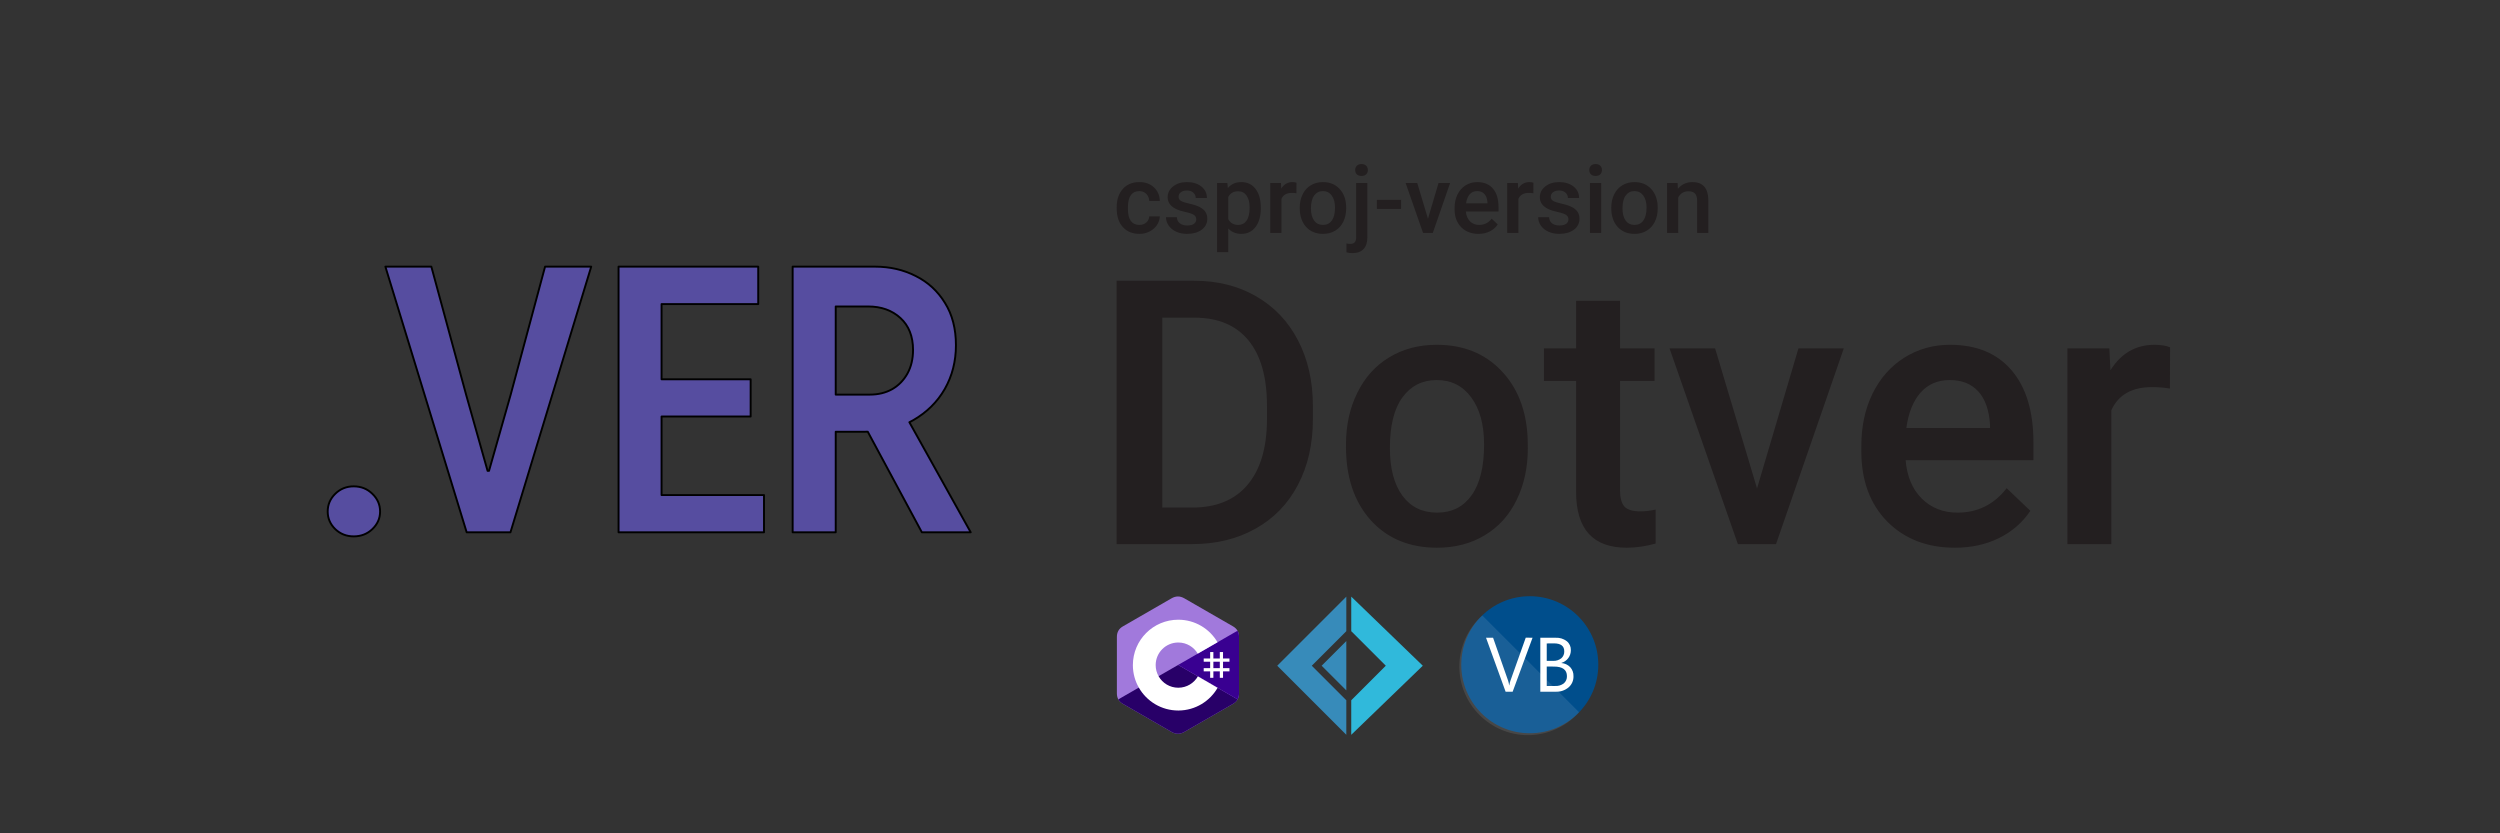 <?xml version="1.0" encoding="UTF-8" standalone="no"?>
<!DOCTYPE svg PUBLIC "-//W3C//DTD SVG 1.1//EN" "http://www.w3.org/Graphics/SVG/1.1/DTD/svg11.dtd">
<svg width="100%" height="100%" viewBox="0 0 1296 432" version="1.1" xmlns="http://www.w3.org/2000/svg" xmlns:xlink="http://www.w3.org/1999/xlink" xml:space="preserve" xmlns:serif="http://www.serif.com/" style="fill-rule:evenodd;clip-rule:evenodd;stroke-linejoin:round;stroke-miterlimit:2;">
    <rect x="0" y="0" width="1296" height="432" fill="#333333" stroke="none"/>
    <g transform="matrix(1.162,0,0,1.162,88.923,-60.471)">
        <path d="M81.274,291.333C78.05,291.333 75.309,290.259 73.052,288.11C70.795,285.906 69.667,283.289 69.667,280.259C69.667,277.173 70.795,274.529 73.052,272.325C75.309,270.121 78.05,269.019 81.274,269.019C84.552,269.019 87.319,270.121 89.576,272.325C91.887,274.529 93.042,277.173 93.042,280.259C93.042,283.289 91.887,285.906 89.576,288.11C87.319,290.259 84.552,291.333 81.274,291.333ZM264.317,289.515L199.429,289.515L199.429,171L261.738,171L261.738,187.695L218.614,187.695L218.614,221.249L258.353,221.249L258.353,237.861L218.614,237.861L218.614,272.903L264.317,272.903L264.317,289.515ZM131.668,289.515L95.406,171L115.909,171L131.427,228.167L140.995,262.097L141.638,262.097L151.287,228.167L166.644,171L187.227,171L151.206,289.515L131.668,289.515ZM296.312,244.65L296.312,289.515L277.096,289.515L277.096,171L313.84,171C320.487,171 326.544,172.394 332.011,175.181C337.479,177.915 341.821,181.908 345.037,187.161C348.307,192.361 349.941,198.659 349.941,206.056C349.941,213.239 348.28,219.751 344.956,225.594C341.633,231.383 336.943,236.02 330.886,239.504C330.323,239.823 329.751,240.127 329.169,240.416L356.535,289.515L334.745,289.515L310.609,244.638C310.215,244.646 309.818,244.65 309.418,244.65L296.312,244.65ZM296.312,188.769L296.312,228.087L311.589,228.087C315.287,228.087 318.584,227.283 321.479,225.674C324.373,224.013 326.651,221.681 328.313,218.679C329.975,215.678 330.805,212.167 330.805,208.146C330.805,202.089 328.929,197.346 325.177,193.915C321.425,190.484 316.628,188.769 310.785,188.769L296.312,188.769Z" style="fill:rgb(86,77,160);stroke:black;stroke-width:0.86px;"/>
    </g>
    <g transform="matrix(0.49,0,0,0.781,-50.349,-172.405)">
        <path d="M1284.05,581.904L1284.05,407.105L1366.29,407.105C1390.89,407.105 1412.69,410.546 1431.69,417.429C1450.81,424.313 1465.6,434.077 1476.06,446.723C1486.51,459.368 1491.74,473.855 1491.74,490.182L1491.74,498.946C1491.74,515.514 1486.45,530.08 1475.87,542.646C1465.41,555.212 1450.43,564.896 1430.92,571.699C1411.55,578.502 1389.3,581.904 1364.18,581.904L1284.05,581.904ZM1332.43,431.596L1332.43,557.653L1363.99,557.653C1389.36,557.653 1408.8,552.691 1422.32,542.766C1435.96,532.762 1442.91,518.435 1443.16,499.787L1443.16,490.062C1443.16,471.094 1436.6,456.607 1423.47,446.603C1410.33,436.598 1391.27,431.596 1366.29,431.596L1332.43,431.596ZM1526.74,515.754C1526.74,503.028 1530.75,491.583 1538.79,481.418C1546.82,471.174 1558.1,463.33 1572.64,457.888C1587.17,452.365 1603.87,449.604 1622.74,449.604C1650.66,449.604 1673.29,455.246 1690.63,466.532C1708.1,477.817 1717.54,492.783 1718.94,511.432L1719.13,518.275C1719.13,531.081 1715.18,542.526 1707.27,552.611C1699.5,562.695 1688.28,570.499 1673.61,576.021C1659.08,581.544 1642.25,584.305 1623.12,584.305C1593.93,584.305 1570.53,578.222 1552.94,566.057C1535.47,553.811 1526.74,537.524 1526.74,517.195L1526.74,515.754ZM1573.21,518.275C1573.21,531.641 1577.61,542.126 1586.41,549.729C1595.2,557.253 1607.44,561.014 1623.12,561.014C1638.81,561.014 1650.98,557.173 1659.65,549.489C1668.45,541.806 1672.85,530.561 1672.85,515.754C1672.85,502.628 1668.32,492.223 1659.27,484.54C1650.35,476.856 1638.17,473.015 1622.74,473.015C1607.57,473.015 1595.52,476.816 1586.6,484.42C1577.67,491.943 1573.21,503.228 1573.21,518.275ZM1816.66,420.431L1816.66,452.005L1853.19,452.005L1853.19,473.615L1816.66,473.615L1816.66,546.128C1816.66,551.09 1818.19,554.691 1821.25,556.932C1824.44,559.093 1830.05,560.174 1838.08,560.174C1843.44,560.174 1848.86,559.774 1854.34,558.973L1854.34,581.544C1843.76,583.384 1833.56,584.305 1823.74,584.305C1788.04,584.305 1770.19,571.939 1770.19,547.208L1770.19,473.615L1736.15,473.615L1736.15,452.005L1770.19,452.005L1770.19,420.431L1816.66,420.431ZM1961.63,544.927L2005.42,452.005L2053.42,452.005L1981.71,581.904L1941.35,581.904L1869.06,452.005L1917.26,452.005L1961.63,544.927ZM2171.04,584.305C2141.59,584.305 2117.68,578.502 2099.32,566.897C2081.09,555.212 2071.97,539.685 2071.97,520.316L2071.97,516.714C2071.97,503.748 2075.93,492.183 2083.83,482.019C2091.86,471.774 2103.08,463.81 2117.49,458.128C2131.9,452.445 2147.96,449.604 2165.68,449.604C2193.86,449.604 2215.6,455.246 2230.9,466.532C2246.32,477.817 2254.04,493.784 2254.04,514.433L2254.04,526.199L2118.83,526.199C2120.23,536.923 2125.9,545.407 2135.85,551.65C2145.92,557.893 2158.54,561.014 2173.72,561.014C2195.01,561.014 2212.35,555.612 2225.73,544.807L2250.79,559.814C2242.5,567.577 2231.41,573.62 2217.51,577.942C2203.74,582.184 2188.25,584.305 2171.04,584.305ZM2165.49,473.015C2152.74,473.015 2142.41,475.816 2134.51,481.418C2126.73,487.021 2121.76,494.824 2119.59,504.829L2208.14,504.829L2208.14,502.668C2207.12,492.904 2202.97,485.54 2195.71,480.578C2188.44,475.536 2178.37,473.015 2165.49,473.015ZM2398.43,478.657C2392.31,478.017 2385.99,477.697 2379.49,477.697C2358.2,477.697 2343.86,482.819 2336.46,493.064L2336.46,581.904L2289.99,581.904L2289.99,452.005L2334.36,452.005L2335.51,466.532C2346.73,455.246 2362.28,449.604 2382.17,449.604C2388.8,449.604 2394.28,450.164 2398.62,451.285L2398.43,478.657Z" style="fill:rgb(35,31,32);"/>
    </g>
    <g transform="matrix(0.49,0,0,0.49,9.996,12.731)">
        <path d="M1184.95,211.977C1187.91,211.977 1190.37,211.115 1192.32,209.389C1194.27,207.664 1195.32,205.532 1195.44,202.993L1206.63,202.993C1206.5,206.281 1205.47,209.357 1203.55,212.221C1201.63,215.053 1199.03,217.299 1195.74,218.96C1192.45,220.62 1188.9,221.45 1185.09,221.45C1177.7,221.45 1171.85,219.057 1167.52,214.272C1163.19,209.487 1161.02,202.879 1161.02,194.448L1161.02,193.227C1161.02,185.187 1163.17,178.758 1167.47,173.94C1171.76,169.09 1177.62,166.665 1185.05,166.665C1191.33,166.665 1196.44,168.504 1200.38,172.182C1204.35,175.828 1206.43,180.63 1206.63,186.587L1195.44,186.587C1195.32,183.559 1194.27,181.069 1192.32,179.116C1190.4,177.163 1187.94,176.186 1184.95,176.186C1181.11,176.186 1178.14,177.586 1176.06,180.385C1173.98,183.152 1172.92,187.368 1172.89,193.032L1172.89,194.936C1172.89,200.665 1173.91,204.946 1175.96,207.778C1178.05,210.577 1181.04,211.977 1184.95,211.977ZM1245.2,206.118C1245.2,204.002 1244.32,202.391 1242.56,201.284C1240.84,200.177 1237.96,199.201 1233.92,198.354C1229.88,197.508 1226.52,196.434 1223.81,195.132C1217.89,192.267 1214.93,188.117 1214.93,182.68C1214.93,178.123 1216.85,174.314 1220.69,171.255C1224.53,168.195 1229.41,166.665 1235.34,166.665C1241.65,166.665 1246.75,168.227 1250.62,171.352C1254.53,174.477 1256.48,178.53 1256.48,183.51L1244.62,183.51C1244.62,181.232 1243.77,179.344 1242.08,177.846C1240.38,176.316 1238.14,175.551 1235.34,175.551C1232.73,175.551 1230.6,176.154 1228.94,177.358C1227.31,178.563 1226.5,180.174 1226.5,182.192C1226.5,184.015 1227.27,185.431 1228.8,186.44C1230.33,187.449 1233.42,188.475 1238.07,189.516C1242.73,190.525 1246.37,191.746 1249.01,193.178C1251.68,194.578 1253.65,196.271 1254.92,198.257C1256.22,200.242 1256.87,202.651 1256.87,205.483C1256.87,210.236 1254.9,214.093 1250.96,217.055C1247.02,219.985 1241.87,221.45 1235.48,221.45C1231.15,221.45 1227.3,220.669 1223.91,219.106C1220.53,217.544 1217.89,215.395 1216,212.661C1214.11,209.926 1213.17,206.98 1213.17,203.823L1224.69,203.823C1224.86,206.622 1225.91,208.787 1227.87,210.317C1229.82,211.814 1232.41,212.563 1235.63,212.563C1238.76,212.563 1241.13,211.977 1242.76,210.805C1244.39,209.601 1245.2,208.038 1245.2,206.118ZM1313.46,194.594C1313.46,202.765 1311.61,209.292 1307.9,214.174C1304.19,219.025 1299.2,221.45 1292.95,221.45C1287.16,221.45 1282.52,219.546 1279.04,215.737L1279.04,240.786L1267.17,240.786L1267.17,167.641L1278.11,167.641L1278.6,173.012C1282.08,168.781 1286.82,166.665 1292.81,166.665C1299.25,166.665 1304.3,169.074 1307.94,173.891C1311.62,178.676 1313.46,185.333 1313.46,193.862L1313.46,194.594ZM1301.65,193.569C1301.65,188.296 1300.59,184.113 1298.47,181.02C1296.39,177.928 1293.39,176.382 1289.49,176.382C1284.64,176.382 1281.15,178.383 1279.04,182.387L1279.04,205.825C1281.19,209.926 1284.7,211.977 1289.59,211.977C1293.36,211.977 1296.31,210.464 1298.42,207.436C1300.57,204.376 1301.65,199.754 1301.65,193.569ZM1351.16,178.481C1349.6,178.221 1347.98,178.091 1346.32,178.091C1340.89,178.091 1337.23,180.174 1335.34,184.341L1335.34,220.473L1323.47,220.473L1323.47,167.641L1334.8,167.641L1335.09,173.549C1337.96,168.96 1341.93,166.665 1347.01,166.665C1348.7,166.665 1350.1,166.893 1351.21,167.348L1351.16,178.481ZM1354.67,193.569C1354.67,188.393 1355.7,183.738 1357.75,179.604C1359.8,175.438 1362.68,172.247 1366.39,170.034C1370.1,167.788 1374.37,166.665 1379.19,166.665C1386.31,166.665 1392.09,168.96 1396.52,173.549C1400.98,178.139 1403.39,184.227 1403.75,191.811L1403.8,194.594C1403.8,199.803 1402.79,204.458 1400.77,208.559C1398.78,212.661 1395.92,215.835 1392.17,218.081C1388.46,220.327 1384.17,221.45 1379.28,221.45C1371.83,221.45 1365.86,218.976 1361.36,214.028C1356.9,209.048 1354.67,202.423 1354.67,194.155L1354.67,193.569ZM1366.54,194.594C1366.54,200.031 1367.66,204.295 1369.91,207.387C1372.15,210.447 1375.28,211.977 1379.28,211.977C1383.29,211.977 1386.4,210.415 1388.61,207.29C1390.86,204.165 1391.98,199.591 1391.98,193.569C1391.98,188.23 1390.82,183.999 1388.51,180.874C1386.23,177.749 1383.12,176.186 1379.19,176.186C1375.31,176.186 1372.24,177.732 1369.96,180.825C1367.68,183.885 1366.54,188.475 1366.54,194.594ZM1426.21,167.641L1426.21,225.161C1426.21,230.564 1424.86,234.682 1422.15,237.514C1419.49,240.379 1415.56,241.811 1410.39,241.811C1408.21,241.811 1406.11,241.535 1404.09,240.981L1404.09,231.606C1405.33,231.899 1406.73,232.046 1408.29,232.046C1412.23,232.046 1414.24,229.897 1414.34,225.6L1414.34,167.641L1426.21,167.641ZM1413.32,153.921C1413.32,152.098 1413.89,150.584 1415.03,149.38C1416.2,148.175 1417.86,147.573 1420.01,147.573C1422.15,147.573 1423.81,148.175 1424.99,149.38C1426.16,150.584 1426.74,152.098 1426.74,153.921C1426.74,155.711 1426.16,157.208 1424.99,158.413C1423.81,159.585 1422.15,160.171 1420.01,160.171C1417.86,160.171 1416.2,159.585 1415.03,158.413C1413.89,157.208 1413.32,155.711 1413.32,153.921ZM1461.9,195.034L1436.27,195.034L1436.27,185.464L1461.9,185.464L1461.9,195.034ZM1490.32,205.434L1501.5,167.641L1513.76,167.641L1495.44,220.473L1485.14,220.473L1466.69,167.641L1478.99,167.641L1490.32,205.434ZM1543.79,221.45C1536.27,221.45 1530.16,219.09 1525.48,214.37C1520.82,209.617 1518.49,203.302 1518.49,195.424L1518.49,193.96C1518.49,188.686 1519.5,183.982 1521.52,179.848C1523.57,175.682 1526.43,172.443 1530.11,170.132C1533.79,167.82 1537.89,166.665 1542.42,166.665C1549.61,166.665 1555.16,168.96 1559.07,173.549C1563.01,178.139 1564.98,184.633 1564.98,193.032L1564.98,197.817L1530.45,197.817C1530.81,202.179 1532.26,205.63 1534.8,208.169C1537.37,210.708 1540.6,211.977 1544.47,211.977C1549.9,211.977 1554.33,209.78 1557.75,205.385L1564.15,211.489C1562.03,214.646 1559.2,217.104 1555.65,218.862C1552.13,220.587 1548.18,221.45 1543.79,221.45ZM1542.37,176.186C1539.11,176.186 1536.48,177.326 1534.46,179.604C1532.47,181.883 1531.2,185.057 1530.65,189.126L1553.26,189.126L1553.26,188.247C1553,184.275 1551.94,181.281 1550.08,179.262C1548.23,177.212 1545.66,176.186 1542.37,176.186ZM1601.84,178.481C1600.28,178.221 1598.67,178.091 1597.01,178.091C1591.57,178.091 1587.91,180.174 1586.02,184.341L1586.02,220.473L1574.16,220.473L1574.16,167.641L1585.48,167.641L1585.78,173.549C1588.64,168.96 1592.61,166.665 1597.69,166.665C1599.38,166.665 1600.78,166.893 1601.89,167.348L1601.84,178.481ZM1638.95,206.118C1638.95,204.002 1638.07,202.391 1636.31,201.284C1634.59,200.177 1631.71,199.201 1627.67,198.354C1623.63,197.508 1620.27,196.434 1617.56,195.132C1611.64,192.267 1608.68,188.117 1608.68,182.68C1608.68,178.123 1610.6,174.314 1614.44,171.255C1618.28,168.195 1623.16,166.665 1629.09,166.665C1635.4,166.665 1640.5,168.227 1644.37,171.352C1648.28,174.477 1650.23,178.53 1650.23,183.51L1638.37,183.51C1638.37,181.232 1637.52,179.344 1635.83,177.846C1634.13,176.316 1631.89,175.551 1629.09,175.551C1626.48,175.551 1624.35,176.154 1622.69,177.358C1621.06,178.563 1620.25,180.174 1620.25,182.192C1620.25,184.015 1621.02,185.431 1622.55,186.44C1624.08,187.449 1627.17,188.475 1631.82,189.516C1636.48,190.525 1640.12,191.746 1642.76,193.178C1645.43,194.578 1647.4,196.271 1648.67,198.257C1649.97,200.242 1650.62,202.651 1650.62,205.483C1650.62,210.236 1648.65,214.093 1644.71,217.055C1640.77,219.985 1635.62,221.45 1629.23,221.45C1624.9,221.45 1621.05,220.669 1617.66,219.106C1614.28,217.544 1611.64,215.395 1609.75,212.661C1607.86,209.926 1606.92,206.98 1606.92,203.823L1618.44,203.823C1618.61,206.622 1619.66,208.787 1621.62,210.317C1623.57,211.814 1626.16,212.563 1629.38,212.563C1632.51,212.563 1634.88,211.977 1636.51,210.805C1638.14,209.601 1638.95,208.038 1638.95,206.118ZM1673.57,220.473L1661.7,220.473L1661.7,167.641L1673.57,167.641L1673.57,220.473ZM1660.97,153.921C1660.97,152.098 1661.54,150.584 1662.68,149.38C1663.85,148.175 1665.51,147.573 1667.66,147.573C1669.81,147.573 1671.47,148.175 1672.64,149.38C1673.81,150.584 1674.4,152.098 1674.4,153.921C1674.4,155.711 1673.81,157.208 1672.64,158.413C1671.47,159.585 1669.81,160.171 1667.66,160.171C1665.51,160.171 1663.85,159.585 1662.68,158.413C1661.54,157.208 1660.97,155.711 1660.97,153.921ZM1684.26,193.569C1684.26,188.393 1685.29,183.738 1687.34,179.604C1689.39,175.438 1692.27,172.247 1695.98,170.034C1699.69,167.788 1703.96,166.665 1708.78,166.665C1715.9,166.665 1721.68,168.96 1726.11,173.549C1730.57,178.139 1732.98,184.227 1733.34,191.811L1733.38,194.594C1733.38,199.803 1732.38,204.458 1730.36,208.559C1728.37,212.661 1725.51,215.835 1721.76,218.081C1718.05,220.327 1713.76,221.45 1708.87,221.45C1701.42,221.45 1695.44,218.976 1690.95,214.028C1686.49,209.048 1684.26,202.423 1684.26,194.155L1684.26,193.569ZM1696.13,194.594C1696.13,200.031 1697.25,204.295 1699.5,207.387C1701.74,210.447 1704.87,211.977 1708.87,211.977C1712.88,211.977 1715.99,210.415 1718.2,207.29C1720.44,204.165 1721.57,199.591 1721.57,193.569C1721.57,188.23 1720.41,183.999 1718.1,180.874C1715.82,177.749 1712.71,176.186 1708.78,176.186C1704.9,176.186 1701.83,177.732 1699.55,180.825C1697.27,183.885 1696.13,188.475 1696.13,194.594ZM1754.43,167.641L1754.77,173.745C1758.68,169.025 1763.81,166.665 1770.15,166.665C1781.15,166.665 1786.75,172.964 1786.95,185.561L1786.95,220.473L1775.08,220.473L1775.08,186.245C1775.08,182.892 1774.35,180.418 1772.89,178.823C1771.45,177.195 1769.09,176.382 1765.81,176.382C1761.02,176.382 1757.46,178.546 1755.11,182.876L1755.11,220.473L1743.25,220.473L1743.25,167.641L1754.43,167.641Z" style="fill:rgb(35,31,32);"/>
    </g>
    <g id="VB.NET" transform="matrix(0.434,0,0,0.434,521.801,193.429)">
        <g transform="matrix(0.074,0,0,0.074,530.62,259.434)">
            <circle cx="1275" cy="1201" r="1105.96" style="fill:rgb(0,78,140);"/>
        </g>
        <g transform="matrix(0.074,0,0,0.074,530.62,259.434)">
            <path d="M508.433,406.09C273.061,615.833 138.256,916.519 138.256,1231.78C138.256,1838.5 637.505,2337.74 1244.22,2337.74C1559.48,2337.74 1860.17,2202.94 2069.91,1967.57L508.433,406.09Z" style="fill:white;fill-opacity:0.1;fill-rule:nonzero;"/>
        </g>
        <g transform="matrix(0.074,0,0,0.074,530.62,259.434)">
            <path d="M1319.59,765.527L998.511,1636.47L884.805,1636.47L568.915,765.527L682.621,765.527L924.55,1456.75C932.893,1481.82 938.796,1507.63 942.176,1533.82L944.596,1533.82C948.217,1506.94 954.706,1480.53 963.95,1455.02L1210.03,763.799L1319.59,765.527ZM1445.04,1636.47L1445.04,765.527L1692.85,765.527C1757.18,762.084 1820.69,781.699 1871.87,820.825C1915.25,855.846 1939.82,909.221 1938.23,964.945C1938.91,1011.13 1924.46,1056.29 1897.1,1093.51C1869.5,1130.58 1830.73,1157.84 1786.51,1171.28L1786.51,1173.69C1839.98,1178.01 1890.11,1201.6 1927.52,1240.05C1963.68,1279.91 1982.69,1332.48 1980.4,1386.25C1982.69,1455.64 1953.13,1522.4 1900.21,1567.35C1843.67,1614.52 1771.62,1639.15 1698.03,1636.47L1445.04,1636.47ZM1548.73,857.46L1548.73,1138.79L1652.41,1138.79C1699.61,1141.01 1746.08,1126.29 1783.4,1097.32C1816.15,1068.78 1833.9,1026.63 1831.44,983.263C1831.44,898.703 1775.79,856.423 1664.51,856.423L1548.73,857.46ZM1548.73,1230.38L1548.73,1543.85L1686.97,1543.85C1736.65,1546.73 1785.74,1531.63 1825.22,1501.34C1858.57,1472.1 1876.79,1429.16 1874.64,1384.87C1874.64,1282.1 1804.6,1230.72 1664.51,1230.72L1548.73,1230.38Z" style="fill:white;fill-rule:nonzero;"/>
        </g>
    </g>
    <g id="FSharp" transform="matrix(1.372,0,0,1.372,-302.701,-101.135)">
        <g transform="matrix(0.022,0,0,0.022,703.222,299.152)">
            <path d="M0.025,1186.42L1186.45,0L1186.45,593.211L593.236,1186.42L1186.45,1779.62L1186.45,2372.83L0.025,1186.42Z" style="fill:rgb(55,139,186);fill-rule:nonzero;"/>
        </g>
        <g transform="matrix(0.022,0,0,0.022,703.222,299.152)">
            <path d="M762.724,1186.42L1186.45,762.7L1186.45,1610.14L762.724,1186.42Z" style="fill:rgb(55,139,186);fill-rule:nonzero;"/>
        </g>
        <g transform="matrix(0.022,0,0,0.022,703.222,299.152)">
            <path d="M2499.97,1186.42L1271.19,0L1271.19,593.211L1864.39,1186.42L1271.18,1779.62L1271.18,2372.83L2499.97,1186.42Z" style="fill:rgb(48,185,219);fill-rule:nonzero;"/>
        </g>
    </g>
    <g id="CSharp" transform="matrix(0.625,0,0,0.625,113.007,130.491)">
        <g transform="matrix(0.046,0,0,0.046,745.128,285.386)">
            <path d="M2212.12,740.069C2212.11,698.447 2203.2,661.667 2185.2,630.11C2167.52,599.061 2141.04,573.045 2105.52,552.475C1812.31,383.409 1518.81,214.86 1225.7,45.621C1146.68,-0 1070.06,1.672 991.622,47.948C874.916,116.767 290.607,451.53 116.491,552.38C44.785,593.9 9.893,657.428 9.876,739.992C9.764,1079.99 9.876,1420 9.764,1760C9.764,1800.71 18.303,1836.78 35.513,1867.87C53.204,1899.84 80.056,1926.58 116.396,1947.61C290.521,2048.46 874.907,2383.2 991.588,2452.04C1070.06,2498.35 1146.68,2500 1225.73,2454.37C1518.85,2285.12 1812.36,2116.57 2105.61,1947.51C2141.95,1926.48 2168.8,1899.73 2186.5,1867.78C2203.68,1836.69 2212.24,1800.62 2212.24,1759.9C2212.24,1759.9 2212.24,1080.08 2212.12,740.069" style="fill:rgb(161,121,220);fill-rule:nonzero;"/>
        </g>
        <g transform="matrix(0.046,0,0,0.046,745.128,285.386)">
            <path d="M1114.37,1246.68L35.513,1867.87C53.204,1899.84 80.056,1926.58 116.396,1947.61C290.521,2048.46 874.907,2383.2 991.588,2452.04C1070.06,2498.35 1146.68,2500 1225.73,2454.37C1518.85,2285.12 1812.36,2116.57 2105.61,1947.51C2141.95,1926.48 2168.8,1899.73 2186.5,1867.78L1114.37,1246.68Z" style="fill:rgb(40,0,104);fill-rule:nonzero;"/>
        </g>
        <g transform="matrix(0.046,0,0,0.046,745.128,285.386)">
            <path d="M2212.12,740.069C2212.11,698.447 2203.2,661.667 2185.2,630.11L1114.37,1246.69L2186.5,1867.78C2203.68,1836.69 2212.22,1800.62 2212.24,1759.9C2212.24,1759.9 2212.24,1080.08 2212.12,740.069" style="fill:rgb(57,0,145);fill-rule:nonzero;"/>
        </g>
        <g transform="matrix(0.046,0,0,0.046,745.128,285.386)">
            <path d="M1749.56,1014.47L1749.56,1130.58L1865.68,1130.58L1865.68,1014.47L1923.73,1014.47L1923.73,1130.58L2039.84,1130.58L2039.84,1188.63L1923.73,1188.63L1923.73,1304.74L2039.84,1304.74L2039.84,1362.79L1923.73,1362.79L1923.73,1478.91L1865.68,1478.91L1865.68,1362.79L1749.56,1362.79L1749.56,1478.91L1691.51,1478.91L1691.51,1362.79L1575.4,1362.79L1575.4,1304.74L1691.51,1304.74L1691.51,1188.63L1575.4,1188.63L1575.4,1130.58L1691.51,1130.58L1691.51,1014.47L1749.56,1014.47ZM1865.68,1188.63L1749.56,1188.63L1749.56,1304.74L1865.68,1304.74L1865.68,1188.63Z" style="fill:white;fill-rule:nonzero;"/>
        </g>
        <g transform="matrix(0.046,0,0,0.046,745.128,285.386)">
            <path d="M1116.74,431.339C1419.59,431.339 1684,595.813 1825.63,840.291L1824.25,837.938L1467.92,1043.1C1397.72,924.242 1269.03,844.022 1121.38,842.367L1116.73,842.341C891.599,842.341 709.081,1024.86 709.081,1249.99C709.007,1320.94 727.548,1390.69 762.845,1452.24C833.112,1574.91 965.209,1657.65 1116.74,1657.65C1269.21,1657.65 1402.06,1573.86 1471.96,1449.88L1470.26,1452.86L1826.05,1658.97C1685.98,1901.38 1425.18,2065.34 1125.86,2068.61L1116.74,2068.66C812.93,2068.66 547.77,1903.17 406.495,1657.4C337.529,1537.42 298.07,1398.32 298.07,1249.99C298.07,797.867 664.589,431.331 1116.73,431.331L1116.74,431.339Z" style="fill:white;fill-rule:nonzero;"/>
        </g>
    </g>
</svg>
